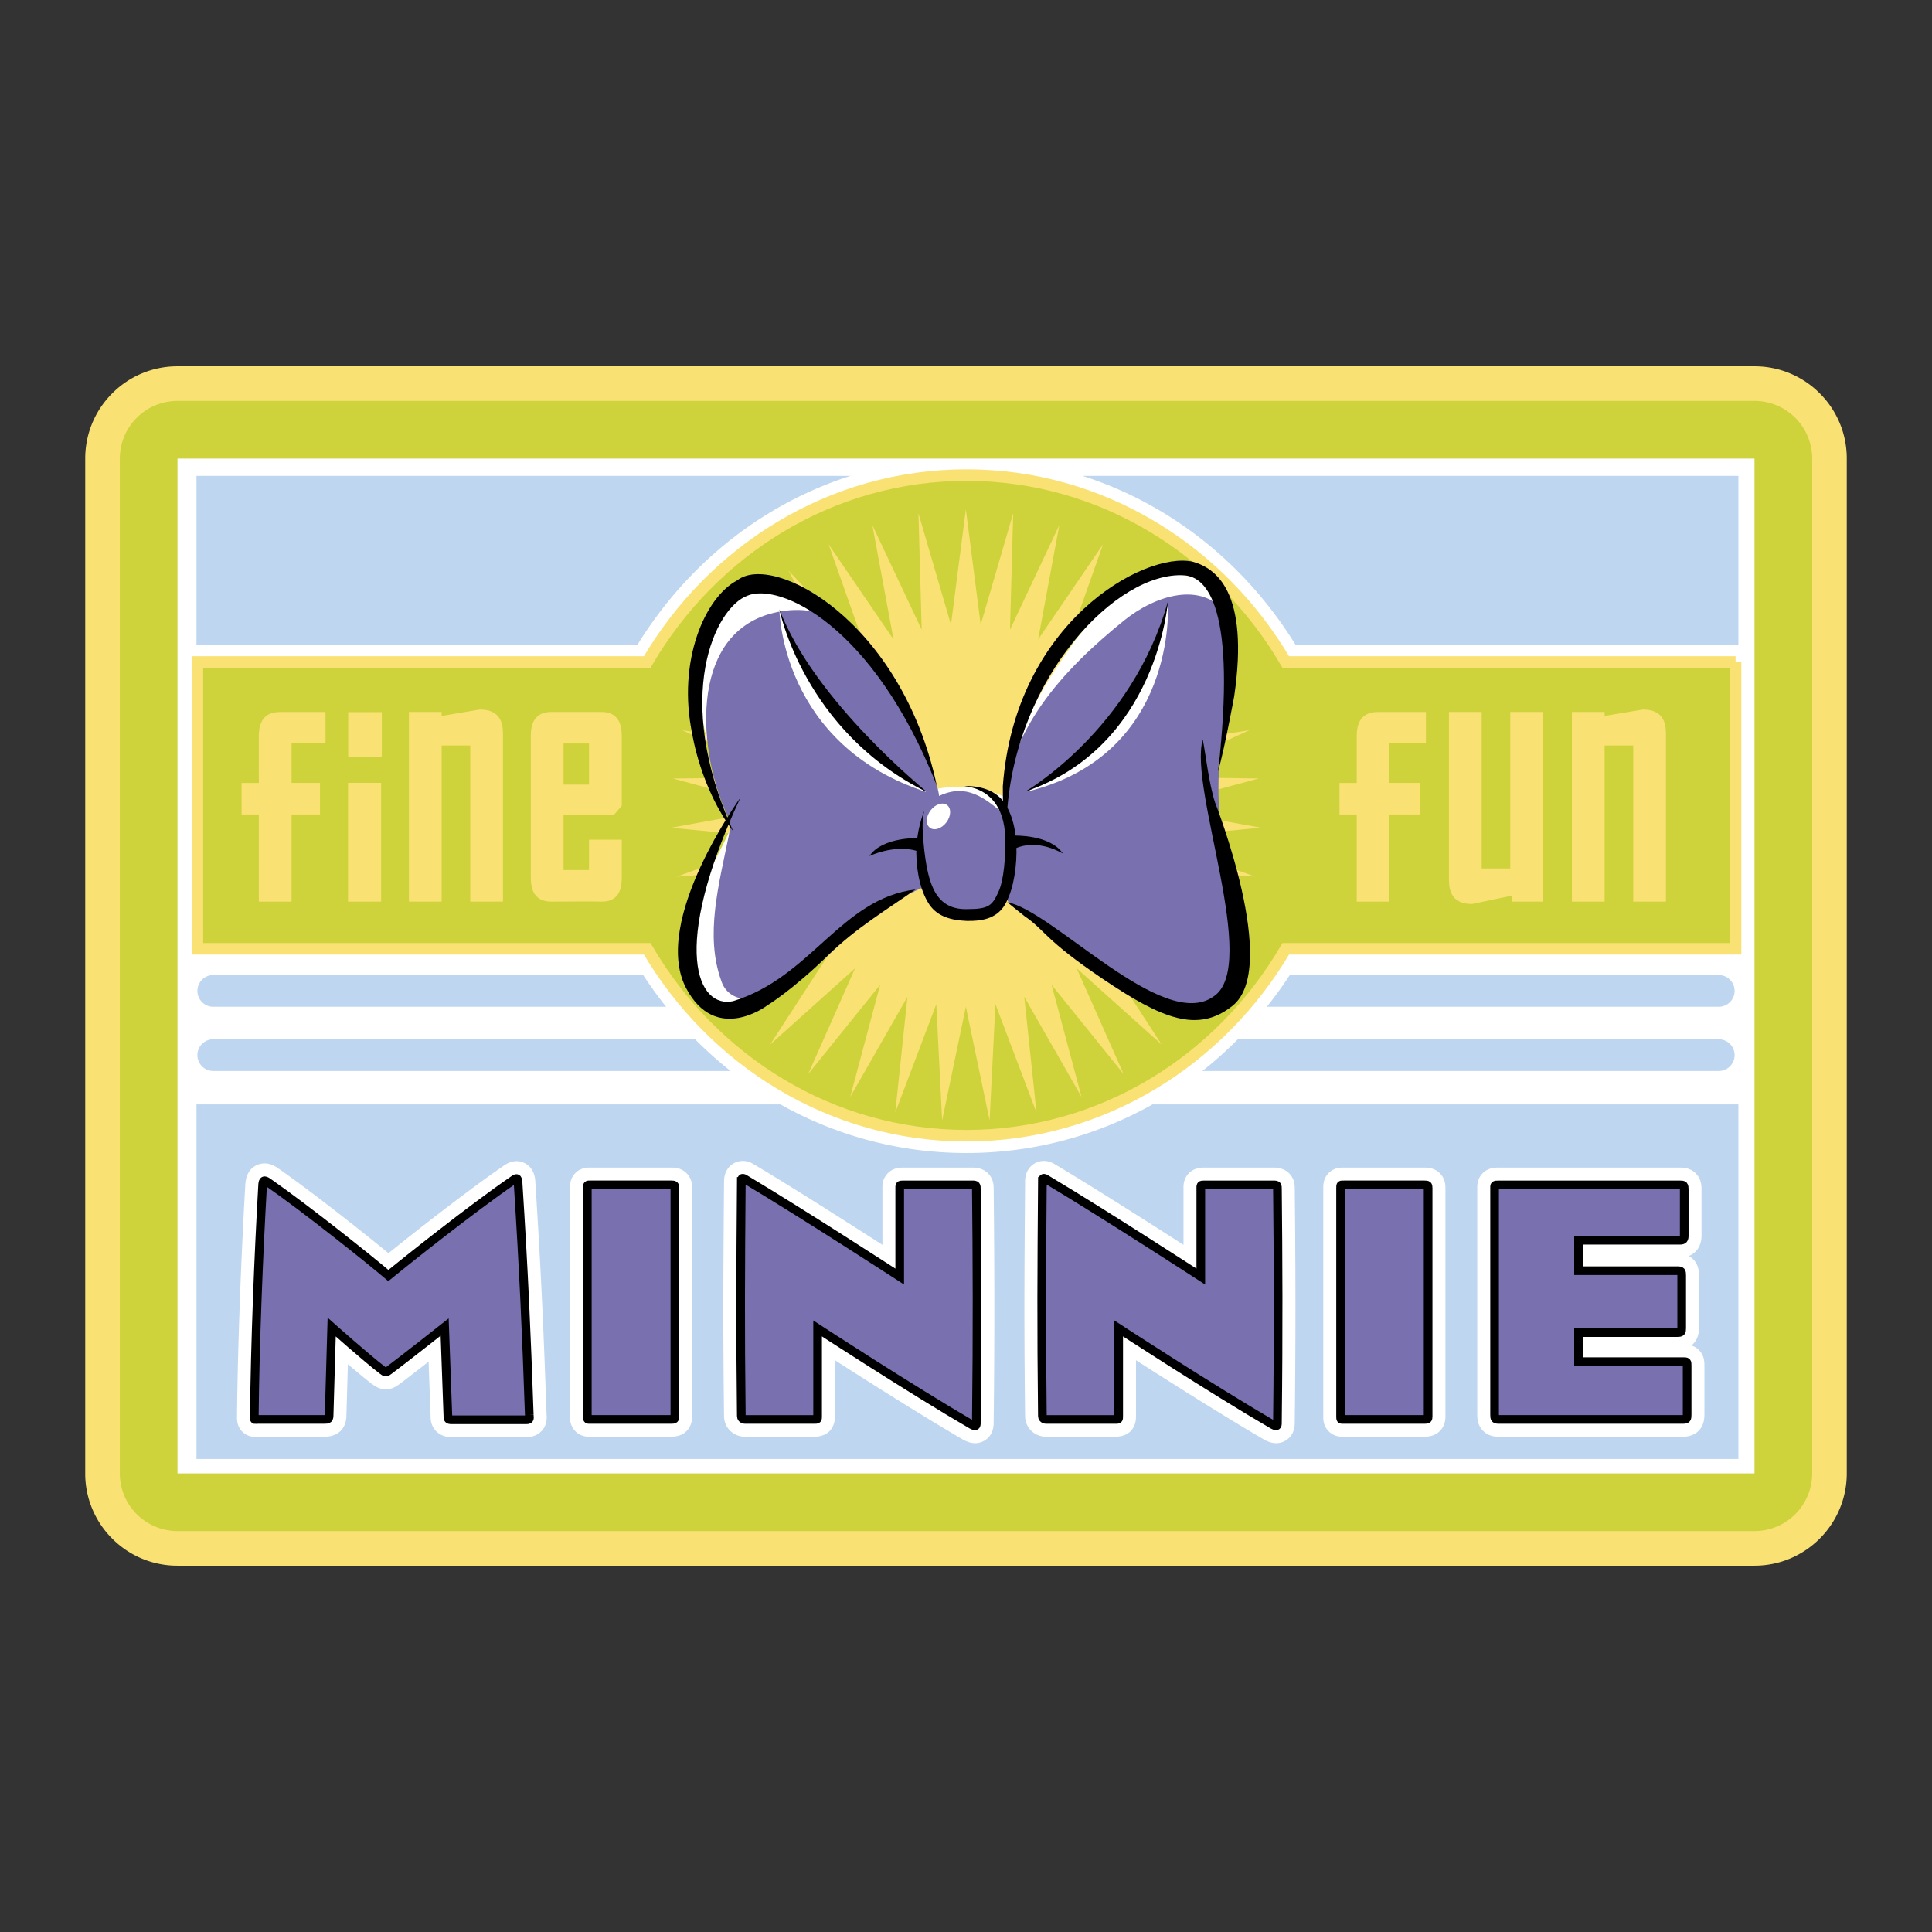 <svg xmlns="http://www.w3.org/2000/svg" width="2500" height="2500" viewBox="0 0 192.756 192.756"><rect x="0" y="0" width="192.756" height="192.756" fill="#333333" stroke="none"/><g fill-rule="evenodd" clip-rule="evenodd"><path d="M184.252 45.753v101.25c0 5.075-4.129 9.204-9.205 9.204H17.708a9.145 9.145 0 0 1-6.509-2.696 9.144 9.144 0 0 1-2.696-6.508V45.753c0-2.458.958-4.77 2.696-6.508a9.143 9.143 0 0 1 6.509-2.696h157.338a9.15 9.15 0 0 1 6.51 2.696 9.141 9.141 0 0 1 2.696 6.508z" fill="#fae174"/><path d="M180.801 45.753v101.25a5.754 5.754 0 0 1-5.754 5.753H17.708a5.753 5.753 0 0 1-5.753-5.753V45.753A5.753 5.753 0 0 1 17.708 40h157.338a5.754 5.754 0 0 1 5.755 5.753z" fill="#ced33b"/><path fill="#fff" d="M17.708 45.753v101.25h157.339V45.753H17.708z"/><path d="M19.695 64.322h43.906c5.073-8.203 12.591-14.069 21.25-16.842H19.603v16.852c.031-.003.061-.01.092-.01zM21.277 100.445h45.182a41.054 41.054 0 0 1-2.287-3.164H21.277a1.582 1.582 0 1 0 0 3.164zM129.252 64.322h43.906c.096 0 .189.013.281.028V47.479h-65.438c8.659 2.774 16.179 8.64 21.251 16.843zM171.479 103.689h-47.977a39.286 39.286 0 0 1-3.543 3.164h51.52a1.582 1.582 0 0 0 0-3.164zM69.351 103.689H21.277a1.582 1.582 0 1 0 0 3.164h51.617a39.27 39.27 0 0 1-3.543-3.164zM171.479 97.281h-42.797a41.324 41.324 0 0 1-2.287 3.164h45.084a1.582 1.582 0 0 0 0-3.164z" fill="#bed6f0"/><path d="M173.158 66.047h-44.877C121.725 54.865 109.912 47.4 96.426 47.4c-13.485 0-25.298 7.464-31.854 18.647H19.695v28.615h44.876c6.557 11.183 18.37 18.647 31.854 18.647 13.486 0 25.298-7.464 31.855-18.647h44.877V66.047h.001z" fill="#ced33b" stroke="#fae174" stroke-width="1.151" stroke-miterlimit="2.613"/><path fill="#fae174" d="M96.363 50.816l1.481 11.512 3.242-11.116-.318 11.609 4.92-10.433-2.112 11.405 6.469-9.48-3.848 10.908 7.854-8.281-5.485 10.125 9.032-6.867-6.981 9.082 9.977-5.276-8.295 7.804 10.664-3.548-9.395 6.322 11.075-1.728-10.25 4.678 11.199.136-10.842 2.913 11.031 1.997-11.15 1.071 10.58 3.807-11.172-.798 9.856 5.518-10.907-2.646 8.875 7.085-10.355-4.426 7.664 8.47-9.537-6.09 6.254 9.635-8.469-7.599 4.682 10.55-7.186-8.908 2.99 11.192-5.715-9.988 1.221 11.545-4.096-10.809-.582 11.597-2.369-11.35-2.368 11.351-.583-11.598-4.093 10.81 1.217-11.545-5.712 9.99 2.987-11.193-7.183 8.91 4.68-10.551-8.468 7.6 6.251-9.636-9.534 6.092 7.661-8.471-10.353 4.428 8.872-7.087-10.904 2.648 9.853-5.52-11.172.8 10.58-3.808-11.151-1.07 11.031-1.999-10.841-2.91 11.198-.139-10.251-4.676 11.074 1.726-9.395-6.321 10.664 3.546-8.296-7.801 9.978 5.273-6.982-9.081 9.033 6.866-5.487-10.125 7.854 8.28-3.85-10.906 6.472 9.478-2.113-11.405 4.922 10.432-.322-11.609 3.244 11.116 1.485-11.513z"/><path d="M96.426 115.035a37.75 37.75 0 0 1-18.562-4.851H19.603v35.38h153.836v-35.38H114.99a37.758 37.758 0 0 1-18.564 4.851z" fill="#bed6f0"/><path d="M24.104 81.26v-3.147h1.719v-4.684c0-1.274.446-2.391 2.097-2.391h4.556v3.068h-3.388v4.006h2.838v3.147h-2.838v8.693h-3.265V81.26h-1.719zM38.092 71.054v4.502h-3.351v-4.502h3.351zm-.069 7.05v11.849h-3.3V78.104h3.3zM46.917 74.377h-2.854v15.577h-3.265V71.03h3.265v.398l3.815-.637c1.925 0 2.304 1.195 2.304 2.43v16.732h-3.266V74.377h.001zM56.224 86.807h2.543v-3.028h3.266v3.785c0 1.314-.413 2.43-2.062 2.39-1.134-.04-2.509 0-4.95 0-1.65 0-2.062-1.115-2.062-2.39V73.421c0-1.274.413-2.391 2.062-2.391h4.95c1.65 0 2.062 1.116 2.062 2.391v6.972l-.756.876h-5.053v5.538zm0-8.526h2.543v-4.104h-2.543v4.104zM133.643 81.26v-3.147h1.719v-4.684c0-1.274.447-2.391 2.096-2.391h4.807v3.068h-3.637v4.006h3.088v3.147h-3.088v8.693h-3.266V81.26h-1.719zM147.826 86.647h2.854V71.03h3.266v18.923h-3.094v-.597l-3.986.836c-1.926 0-2.305-1.195-2.305-2.43V71.03h3.266v15.617h-.001zM162.949 74.377h-2.854v15.577h-3.266V71.03h3.266v.398l3.814-.637c1.926 0 2.303 1.195 2.303 2.43v16.732h-3.264V74.377h.001z" fill="#fae174"/><path d="M54.531 141.145l.001.024c-.291-8.371-.544-14.253-1.129-23.367-.088-1.102-.667-1.582-1.135-1.791-.684-.305-1.403-.176-2.138.384l.068-.049c-3.591 2.468-8.801 6.565-11.439 8.683-2.494-2.046-7.523-6.037-11.091-8.523-.896-.598-1.625-.464-2.078-.246-.453.217-1.012.701-1.109 1.824-.458 7.936-.771 16.65-.836 23.328 0 .26 0 .949.59 1.486.389.354.877.505 1.452.45l.046-.004h6.633c1.376 0 2.197-.826 2.196-2.159l.147-5.078c.872.746 1.776 1.5 2.428 1.997.936.693 1.771.693 2.713-.005.679-.508 1.829-1.4 2.91-2.244l.202 5.521c0 .714.306 1.17.563 1.426.263.263.734.576 1.489.576h7.539c.765 0 1.236-.338 1.497-.621.565-.614.505-1.337.485-1.574l-.004-.038zM66.969 116.491h-8.01l-.074-.001c-.274-.003-.919-.009-1.465.532-.55.544-.55 1.193-.55 1.505v22.78c0 .312 0 .96.55 1.504.546.541 1.19.535 1.465.533l.074-.001h8.01c1.269 0 2.088-.8 2.088-2.036v-22.78c0-.227 0-.915-.558-1.474-.563-.562-1.265-.562-1.53-.562zM99.139 118.631c0-.325 0-1.003-.564-1.567-.572-.572-1.289-.572-1.561-.572h-6.922c-.262 0-.958 0-1.512.56-.549.555-.542 1.218-.54 1.501v5.644c-3.3-2.12-8.953-5.723-12.794-8.014.029.018.058.035.086.055-.935-.636-1.707-.396-2.084-.197-.304.161-1.011.662-1.011 1.831-.076 9.495-.107 14.464 0 23.401 0 .558.212 1.076.598 1.462a2.13 2.13 0 0 0 1.526.609h6.85c1.308 0 2.088-.761 2.088-2.036v-5.598c3.214 2.063 8.694 5.54 12.817 7.941.777.423 1.487.448 2.11.075.92-.55.914-1.542.912-1.868v-.047c.118-9.677.061-17.481.001-23.18zM129.178 118.631c0-.325 0-1.003-.564-1.567-.574-.572-1.291-.572-1.561-.572h-6.924c-.262 0-.957 0-1.512.56-.549.555-.543 1.218-.539 1.501v5.644c-3.301-2.12-8.953-5.723-12.793-8.014.027.018.057.035.086.055-.936-.636-1.707-.396-2.084-.197-.305.161-1.012.662-1.012 1.831-.076 9.495-.107 14.464 0 23.401 0 .558.213 1.076.598 1.462.393.394.936.609 1.527.609h6.85c1.309 0 2.088-.761 2.088-2.036v-5.598c3.215 2.063 8.695 5.54 12.816 7.941.777.423 1.488.448 2.111.075.92-.55.914-1.542.912-1.868v-.047c.118-9.677.061-17.481.001-23.18zM142.123 116.491h-8.012l-.072-.001c-.275-.003-.92-.009-1.467.532-.549.544-.549 1.193-.549 1.505v22.78c0 .312 0 .96.549 1.504.547.541 1.191.535 1.467.533l.072-.001h8.012c1.268 0 2.088-.8 2.088-2.036v-22.78c0-.227 0-.915-.559-1.474-.562-.562-1.265-.562-1.529-.562zM169.49 134.685a1.8 1.8 0 0 0-.738-.447c.479-.374.756-.966.756-1.731v-5.246c0-.312 0-1.045-.584-1.628a1.838 1.838 0 0 0-.434-.323c.793-.307 1.271-1.046 1.271-2.053V118.7c0-.344 0-1.058-.58-1.636-.572-.573-1.279-.573-1.582-.573h-18.086c-.334 0-1.025 0-1.588.565-.545.552-.539 1.208-.537 1.455v22.623c0 .312 0 1.045.584 1.627.582.582 1.305.582 1.578.582h18.375c1.027 0 2.125-.58 2.125-2.209v-4.832c.001-.395.001-1.058-.56-1.617z" fill="#fff"/><path d="M52.806 141.169c0 .276.109.483-.253.483h-7.539c-.29 0-.326-.104-.326-.276l-.326-8.974s-4.023 3.176-5.545 4.314c-.327.241-.327.241-.652 0-1.631-1.243-5.074-4.314-5.074-4.314l-.254 8.732c0 .448-.072.483-.471.483h-6.633c-.362 0-.362.104-.362-.207.072-7.387.435-16.326.834-23.229.036-.414.145-.483.507-.241 4.06 2.83 10.33 7.869 12.033 9.319 1.776-1.45 8.264-6.627 12.432-9.492.362-.276.471-.276.507.173.578 9.043.832 14.911 1.122 23.229zM67.332 129.952v11.355c0 .275-.036.311-.362.311h-8.01c-.363 0-.363.034-.363-.311v-11.355-11.425c0-.346 0-.311.363-.311h8.01c.326 0 .362.034.362.311v11.425zM73.962 117.871c0-.38.145-.38.399-.207 5.727 3.417 15.404 9.699 15.404 9.699v-8.732c0-.38-.036-.414.326-.414h6.922c.398 0 .398.068.398.414.074 6.73.109 14.186 0 23.159 0 .415.037.621-.47.346-6.162-3.59-15.368-9.596-15.368-9.596v8.768c0 .311 0 .311-.362.311h-6.85c-.326 0-.399-.207-.399-.346-.108-9.112-.072-14.254 0-23.402zM104 117.871c0-.38.146-.38.4-.207 5.727 3.417 15.404 9.699 15.404 9.699v-8.732c0-.38-.037-.414.324-.414h6.924c.398 0 .398.068.398.414.072 6.73.109 14.186 0 23.159 0 .415.037.621-.471.346-6.162-3.59-15.367-9.596-15.367-9.596v8.768c0 .311 0 .311-.363.311h-6.85c-.326 0-.4-.207-.4-.346-.106-9.112-.071-14.254.001-23.402zM142.484 129.952v11.355c0 .275-.037.311-.361.311h-8.012c-.361 0-.361.034-.361-.311v-11.355-11.425c0-.346 0-.311.361-.311h8.012c.324 0 .361.034.361.311v11.425zM149.551 141.618c-.398 0-.436-.069-.436-.483v-22.573c0-.311-.037-.345.398-.345H167.6c.398 0 .436.034.436.483v4.556c0 .38-.072.483-.436.483h-10.111v3.037h9.857c.4 0 .436.069.436.483v5.246c0 .38-.035.448-.436.448h-9.857v2.9h10.438c.398 0 .398 0 .398.448v4.832c0 .414-.035.483-.398.483h-18.376v.002z" fill="#7970b0" stroke="#000" stroke-width=".863" stroke-miterlimit="2.613"/><path d="M89.023 68.113c.271.362.634.544.725.906.453 1.268.815 2.536.997 3.895.181.906.996 1.54 1.268 2.355.453 1.178.906 2.265.997 3.533 2.354-.544 4.981-.362 7.247.724 0-2.536 1.086-4.891 2.084-7.247.996-2.536 2.445-4.801 4.076-7.156 1.268-1.993 2.717-3.533 4.529-4.982 2.445-1.993 5.797-3.714 8.785-2.265.725.362 1.359.996 1.631 1.902.543 2.536.543 4.891.271 7.428-.543 3.623-2.082 6.703-4.258 9.783-2.625 3.624-5.525 6.341-9.238 8.696-1.178.725-2.445.906-3.715 1.087-3.805.543-7.518-.272-11.322.815-2.717.725-5.163 1.812-7.7 3.08-2.445 1.178-3.985 3.261-6.16 4.982-.634.453-1.359.816-1.993 1.359-.725.815-1.359 1.63-2.355 2.265-1.177.905-2.536 1.721-4.076 1.358-.363-1.178-1.45-1.993-1.721-3.17-.725-3.624 0-7.066 1.54-10.236 1.087-2.174 2.174-4.167 3.08-6.432.09-.362.362-.814.09-.996-4.076-4.438-4.348-10.598-3.895-16.124.181-2.354 2.174-4.348 4.348-5.163.997-.453 2.446-.453 3.442 0 4.71 1.902 7.699 5.979 10.96 9.964.091.092.363.002.363-.361z" fill="#fff"/><path d="M93.465 78.377c-2.799-7.811-6.997-19.985-16.815-17.083-7.855 2.391-7.086 13.661-4.013 20.234.342.598.171 1.195.085 1.793-1.024 5.037-2.391 9.989-.768 14.515.939 2.988 5.464 1.963 7.598 0 3.671-3.416 6.397-8.138 11.605-8.821-.085-.085.986-.438.73-.438 1.964 2.817 5.937 2.855 8.497 1.062.428.769 1.195 1.195 1.859 1.779.701.441 1.299.783 1.982 1.209 5.037 3.843 9.562 8.88 16.307 7.514 3.842-.769 3.672-5.037 2.902-8.196-1.877-7.599-2.73-14.77-.682-22.539.682-2.562 1.365-5.72-.342-8.111-2.477-3.415-7.172-1.878-10.246.598-6.232 5.037-11.695 11.013-12.123 19.209-1.793-1.451-3.596-2.999-6.35-1.686.002-.17-.136-.789-.226-1.039z" fill="#7970b0"/><path d="M93.465 78.377c-6.381-16.162-15.79-20.303-18.928-18.933-3.136 1.191-7.513 9.983-1.38 23.5-3.257-4.286-4.084-9.675-4.084-9.675-1.537-7.3 1.256-13.686 4.482-15.368 3.586-2.817 16.383 4.008 19.91 20.476z"/><path d="M91.339 88.744c-7.428.905-10.417 8.786-18.208 11.142-3.463.745-6.361-5.025.742-20.306 0 0-8.92 12.321-5.426 18.992 2.963 5.658 8.082 1.751 8.082 1.751s2.506-1.515 6.062-4.984c2.86-2.791 5.885-4.574 8.748-6.595zM100.07 80.569c-.002-.431-.004-.865-.012-1.309l-.006-.815c1.195-16.313 14.051-23.432 18.912-22.414 2.312.631 5.713 2.959 4.17 13.454 0 0-.938 5.125-1.609 7.495 1.887-16.369-1.129-19.433-3.365-19.579-6.711-.438-16.779 10.067-17.689 23.684l-.401-.516z"/><path d="M100.488 90.012c4.529.815 15.557 13.01 20.59 9.407 4.646-3.062-2.512-20.71-1.08-25.635.289 1.385.602 4.377 1.23 6.287 0 0 6.496 16.466 1.756 20.264-3.463 2.774-7.018 1.338-12.918-2.642-5.9-3.979-5.754-4.845-7.822-6.274l-1.756-1.407zM96.435 78.413l-.21.008c2.382.301 3.972 1.926 4.074 5.173.033 1.809-.121 4.228-.707 5.438-.584 1.272-.918 1.669-3.007 1.669-3.203.125-3.969-2.415-4.377-5.949-.146-1.405-.271-2.79.005-3.877-.427 1.129-.803 2.606-.792 4.264.03 2.158.531 3.986 1.334 5.158.821 1.152 2.132 1.516 3.681 1.581 1.549.039 2.86-.243 3.68-1.391.803-1.17 1.27-3.246 1.299-5.43.012-2.183-.42-3.817-1.223-4.989-.823-1.153-2.167-1.615-3.757-1.655z"/><path d="M91.611 83.616s-3.586-.128-4.867 1.793c0 0 2.434-1.185 4.739-.513l.128-1.28zM101.182 83.369s3.584-.128 4.865 1.793c0 0-2.434-1.537-4.738-.512l-.127-1.281z"/><path d="M116.521 60.356s.938 14.94-14.002 18.612c.001 0 11.098-5.635 14.002-18.612z" fill="#fff"/><path d="M116.521 60.015s-1.025 14.471-14.215 18.954c.001-.001 10.63-6.148 14.215-18.954z"/><path d="M77.76 60.783s.085 13.575 14.77 18.271c0 0-12.038-8.282-14.77-18.271z" fill="#fff"/><path d="M77.76 60.783s2.39 12.208 14.77 18.271c0 0-11.27-9.051-14.77-18.271z"/><path d="M92.776 82.585c.436.33 1.172.089 1.646-.536.473-.625.503-1.4.067-1.729s-1.172-.09-1.646.536-.503 1.399-.067 1.729z" fill="#fff"/></g></svg>